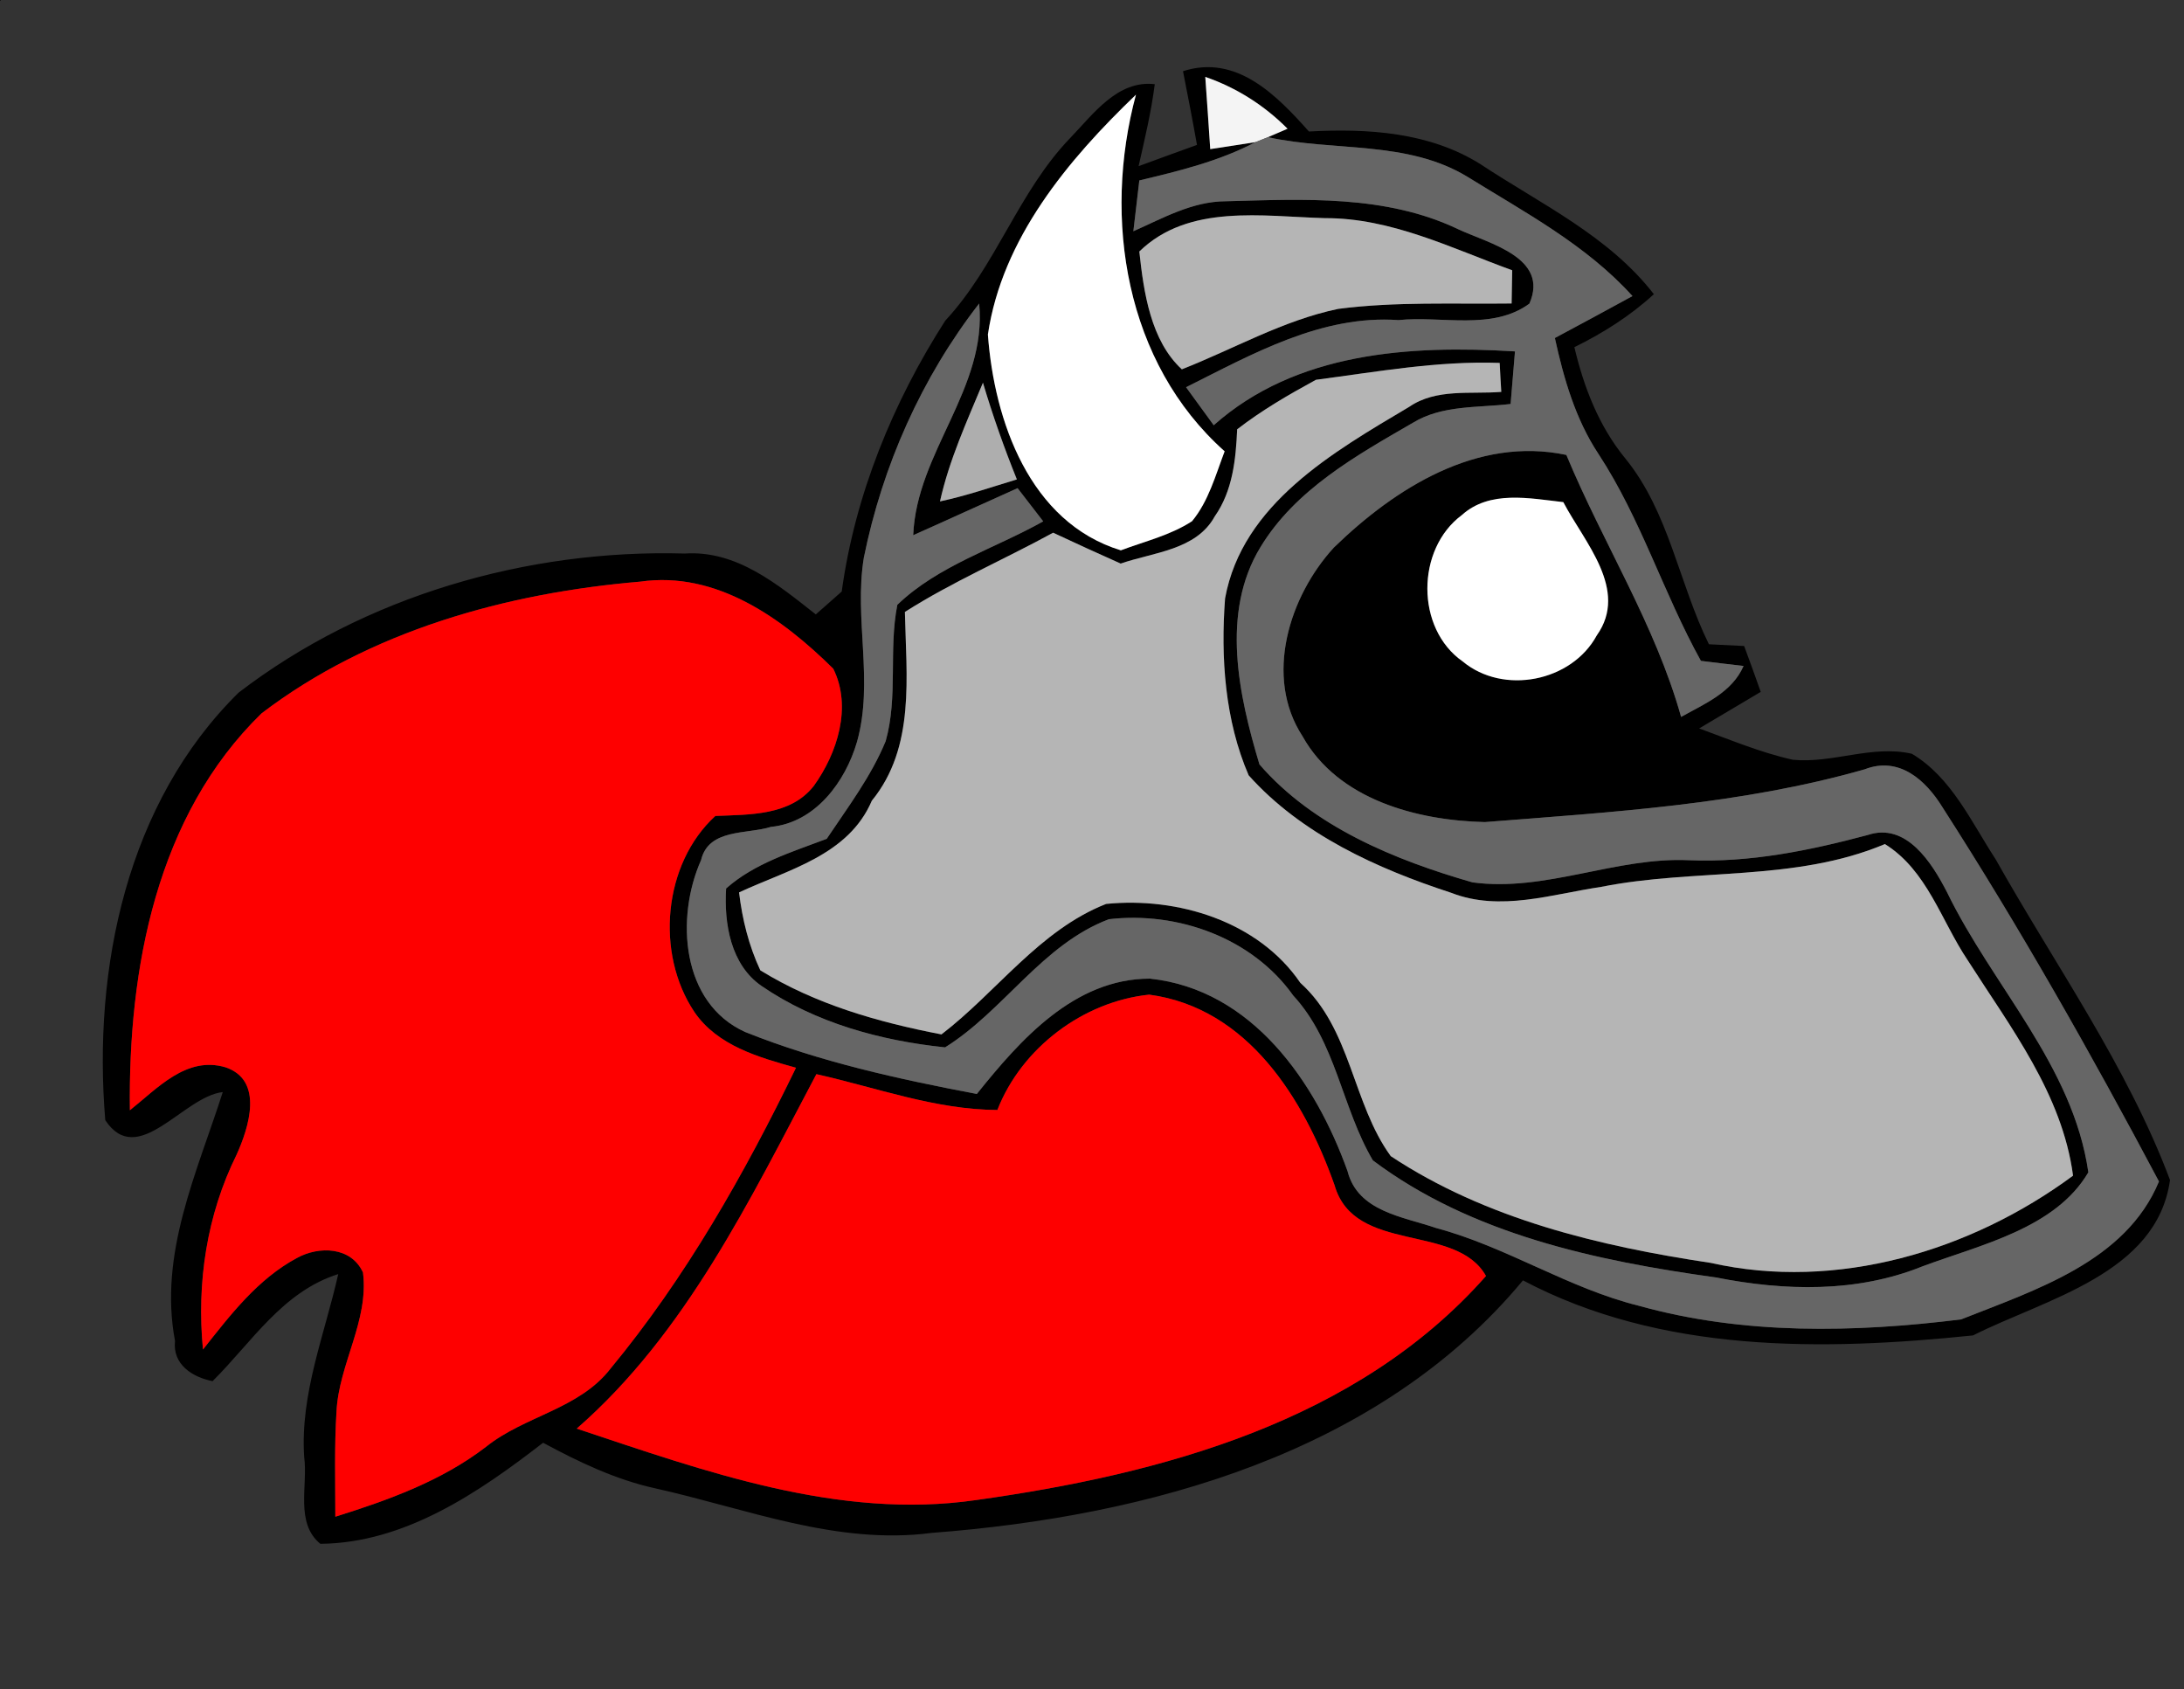 <?xml version="1.0" encoding="UTF-8" standalone="no"?>
<!DOCTYPE svg  PUBLIC '-//W3C//DTD SVG 1.1//EN'  'http://www.w3.org/Graphics/SVG/1.1/DTD/svg11.dtd'>
<svg width="150pt" xmlns="http://www.w3.org/2000/svg" viewBox="0 0 150 116" version="1.1" height="116pt">
 <rect x="0" y="0" width="150" height="116" fill="#333333" stroke="none"/>
 <g id="#000000ff">
  <path d="m0 0h0.06c-0.01 0.02-0.04 0.05-0.06 0.06v-0.06z"/>
  <path d="m81.25 4.89c3.67-1.19 6.43 1.65 8.65 4.14 4.03-0.22 8.28 0.04 11.79 2.25 4.14 2.74 8.78 4.9 11.9 8.92-1.62 1.49-3.49 2.67-5.46 3.64 0.65 2.75 1.68 5.42 3.49 7.63 3.02 3.7 3.68 8.57 5.75 12.77 0.61 0.03 1.82 0.09 2.42 0.12 0.39 1.05 0.77 2.1 1.14 3.15-1.41 0.83-2.82 1.67-4.23 2.51 2.12 0.77 4.22 1.66 6.43 2.15 2.73 0.27 5.46-1.04 8.18-0.41 2.71 1.61 4.08 4.68 5.75 7.24 4.09 7.27 9.05 14.22 11.98 22.03-0.9 6.45-8.56 8.16-13.53 10.67-10.36 1.07-21.43 1.23-30.91-3.78-9.88 11.9-25.77 16.21-40.61 17.34-6.52 0.86-12.73-1.67-18.99-3.06-2.73-0.6-5.25-1.81-7.7-3.13-4.42 3.42-9.5 6.89-15.3 6.94-1.75-1.44-0.84-4.01-1.11-5.97-0.28-4.34 1.41-8.4 2.34-12.55-3.82 1.2-5.94 4.68-8.63 7.35-1.39-0.27-2.76-1.15-2.58-2.76-1.13-5.99 1.51-11.55 3.28-17.09-2.72 0.3-5.83 5.31-8.07 1.93-0.87-10.42 1.48-21.81 9.16-29.36 8.64-6.63 19.82-9.86 30.64-9.55 3.56-0.24 6.39 2.13 9 4.18 0.45-0.39 1.34-1.18 1.78-1.57 0.91-6.63 3.52-13 7.11-18.6 3.49-3.75 5.01-8.82 8.56-12.52 1.58-1.63 3.26-4.02 5.83-3.72-0.24 1.9-0.69 3.76-1.11 5.63 1.34-0.49 2.67-0.98 4.01-1.46-0.3-1.69-0.63-3.38-0.96-5.06m1.53 0.39c0.12 1.65 0.23 3.31 0.34 4.96 0.78-0.12 2.33-0.36 3.11-0.48-2.5 1.31-5.25 1.98-7.98 2.63-0.1 0.87-0.31 2.62-0.41 3.49 2.03-0.9 4.05-2.05 6.34-2.06 5.37-0.14 10.98-0.46 15.97 1.92 2.09 0.98 6.28 1.94 4.89 5.11-2.55 1.87-6.04 0.82-8.99 1.13-5.29-0.37-10.03 2.33-14.59 4.61 0.48 0.65 1.42 1.95 1.9 2.61 5.66-5.03 13.48-5.51 20.69-5.07-0.1 1.2-0.2 2.4-0.3 3.61-2.25 0.27-4.7 0.06-6.71 1.29-3.89 2.25-8.07 4.58-10.47 8.54-2.75 4.51-1.49 10.18-0.07 14.92 3.69 4.27 9.3 6.57 14.63 8.1 5.01 0.68 9.85-1.76 14.89-1.52 4.17 0.17 8.24-0.66 12.25-1.73 2.66-0.9 4.42 1.92 5.45 3.92 3.13 6.45 8.66 11.92 9.71 19.24-2.27 3.86-7.4 4.97-11.4 6.46-4.51 1.82-9.47 1.69-14.17 0.76-8.22-1.14-16.81-2.96-23.57-8.04-2.13-3.61-2.53-8.14-5.47-11.32-2.81-3.96-7.94-5.79-12.66-5.24-4.58 1.73-7.2 6.27-11.25 8.8-4.42-0.46-8.91-1.68-12.61-4.22-2.12-1.46-2.58-4.3-2.43-6.69 1.95-1.73 4.51-2.5 6.91-3.41 1.45-2.17 3.05-4.28 4.05-6.71 0.86-3.05 0.19-6.28 0.8-9.36 2.81-2.7 6.67-3.85 10.02-5.73-0.44-0.57-1.32-1.71-1.76-2.28-2.4 1.07-4.78 2.17-7.17 3.23 0.23-5.7 5.09-10.07 4.53-15.91-3.96 5.1-6.64 11.14-7.92 17.45-0.69 4.19 0.7 8.5-0.47 12.65-0.8 2.75-2.86 5.54-5.91 5.84-1.65 0.52-4.28 0.1-4.8 2.28-1.76 3.95-1.37 9.83 3.04 11.81 5.1 2.04 10.52 3.23 15.9 4.25 2.99-3.73 6.7-7.92 11.89-7.92 7.02 0.75 11.37 7.09 13.57 13.22 0.71 2.78 3.8 3.12 6.1 3.91 4.83 1.29 9.07 4.14 13.93 5.34 7.18 2 14.79 1.84 22.11 0.93 5.09-2.02 11.31-3.97 13.59-9.47-4.64-8.75-9.52-17.37-14.87-25.7-1.16-1.88-2.99-3.52-5.35-2.6-8.48 2.42-17.33 2.93-26.08 3.62-4.65-0.11-10.08-1.53-12.52-5.89-2.66-4.08-0.92-9.61 2.15-12.96 4.2-4.08 9.85-7.66 15.97-6.36 2.51 6.05 6.1 11.64 7.88 17.99 1.62-0.91 3.49-1.67 4.29-3.5-0.73-0.08-2.2-0.26-2.93-0.35-2.57-4.63-4.12-9.76-7.03-14.2-1.59-2.4-2.39-5.19-3-7.97 1.78-0.95 3.56-1.91 5.33-2.88-3.17-3.51-7.38-5.74-11.35-8.2-4.15-2.51-9.14-1.71-13.69-2.71l1.35-0.58c-1.6-1.61-3.51-2.82-5.65-3.56m-14.93 17.69c0.43 5.91 2.86 12.9 9.13 14.82 1.65-0.62 3.4-1.03 4.89-2 1.14-1.38 1.61-3.15 2.24-4.8-6.82-6.07-8.39-15.97-6.09-24.49-4.67 4.48-9.19 9.87-10.17 16.47m10.4-5.7c0.3 2.8 0.78 6.12 2.92 8.09 3.57-1.4 6.95-3.36 10.74-4.15 3.94-0.51 7.94-0.32 11.91-0.37l0.04-2.28c-4.18-1.52-8.32-3.6-12.87-3.58-4.28-0.12-9.36-1-12.74 2.29m12.13 8.81c-1.87 1.02-3.72 2.09-5.41 3.4-0.09 2.07-0.31 4.23-1.54 5.98-1.27 2.32-4.22 2.46-6.46 3.24-1.55-0.69-3.1-1.4-4.64-2.12-3.38 1.85-6.93 3.37-10.18 5.44 0.09 4.41 0.73 9.29-2.27 12.96-1.61 3.77-5.76 4.73-9.12 6.3 0.22 1.85 0.67 3.66 1.46 5.35 3.8 2.34 8.09 3.56 12.44 4.4 3.81-2.92 6.73-7.16 11.31-8.96 4.9-0.49 10.45 1.18 13.34 5.42 3.5 3.15 3.57 8.28 6.21 11.9 6.53 4.32 14.32 6.18 21.98 7.33 8.64 1.95 17.87-0.81 24.88-5.99-0.74-5.59-4.29-10.18-7.24-14.8-1.82-2.71-2.77-6.15-5.68-7.97-6.21 2.61-13.03 1.65-19.49 2.94-3.39 0.5-6.93 1.72-10.29 0.41-5.09-1.66-10.29-4.01-13.92-8.07-1.63-3.77-1.93-8.09-1.62-12.15 1.18-6.49 7.44-10.06 12.64-13.15 1.86-1.28 4.21-0.86 6.33-1.03-0.03-0.5-0.09-1.5-0.11-1.99-4.25-0.15-8.43 0.61-12.62 1.16m-25.82 8.35c-0.47 0.49-0.47 0.49 0 0 1.79-0.38 3.53-0.98 5.28-1.51-0.88-2.18-1.66-4.39-2.33-6.64-1.11 2.67-2.32 5.31-2.95 8.15m35.84 0.94c-3.15 2.34-3.18 7.79 0.06 10.05 2.79 2.32 7.48 1.4 9.21-1.79 2.22-3.13-0.86-6.4-2.3-9.15-2.32-0.26-5.05-0.84-6.97 0.89m-82.43 13.61c-7.23 7.03-9.17 17.56-9.05 27.26 1.88-1.49 3.88-3.75 6.57-2.95 2.64 0.89 1.61 4.12 0.76 6-2.05 4.14-2.75 8.8-2.31 13.38 1.86-2.35 3.75-4.84 6.46-6.29 1.51-0.83 3.72-0.78 4.53 1 0.42 3.31-1.66 6.29-1.82 9.56-0.15 2.4-0.08 4.81-0.08 7.21 3.64-1.14 7.29-2.45 10.35-4.8 2.65-2.13 6.39-2.58 8.55-5.37 5.17-6.25 9.21-13.39 12.74-20.66-2.55-0.71-5.4-1.51-6.98-3.83-2.69-4.02-2.15-10.17 1.44-13.46 2.35-0.1 5.15-0.01 6.76-2.06 1.62-2.25 2.64-5.43 1.34-8.05-3.51-3.47-8.04-6.73-13.26-5.98-9.19 0.78-18.56 3.37-26 9.04m50.53 27.24c-4.27-0.02-8.31-1.54-12.43-2.46-4.57 8.63-8.97 17.81-16.46 24.34 8.78 2.92 18 6.27 27.4 4.91 12.74-1.78 26.21-5.38 35.05-15.39-2.05-3.66-9.04-1.48-10.4-6.23-2.09-5.91-5.95-12.18-12.73-13.09-4.53 0.47-8.76 3.65-10.43 7.92z"/>
 </g>
 <g id="#f4f4f4ff">
  <path d="m82.78 5.28c2.14 0.74 4.05 1.95 5.65 3.56l-1.35 0.58c-0.21 0.08-0.64 0.25-0.85 0.34-0.78 0.12-2.33 0.36-3.11 0.48-0.11-1.65-0.22-3.31-0.34-4.96z" fill="#f4f4f4"/>
 </g>
 <g id="#ffffffff" fill="#fff">
  <path d="m67.85 22.97c0.98-6.6 5.5-11.99 10.17-16.47-2.3 8.52-0.73 18.42 6.09 24.49-0.63 1.65-1.1 3.42-2.24 4.8-1.49 0.97-3.24 1.38-4.89 2-6.27-1.92-8.7-8.91-9.13-14.82z"/>
  <path d="m100.4 35.37c1.92-1.73 4.65-1.15 6.97-0.89 1.44 2.75 4.52 6.02 2.3 9.15-1.73 3.19-6.42 4.11-9.21 1.79-3.24-2.26-3.21-7.71-0.06-10.05z"/>
 </g>
 <g id="#666666ff">
  <path d="m86.23 9.76c0.21-0.09 0.64-0.26 0.85-0.34 4.55 1 9.54 0.2 13.69 2.71 3.97 2.46 8.18 4.69 11.35 8.2-1.77 0.97-3.55 1.93-5.33 2.88 0.61 2.78 1.41 5.57 3 7.97 2.91 4.44 4.46 9.57 7.03 14.2 0.73 0.09 2.2 0.27 2.93 0.35-0.8 1.83-2.67 2.59-4.29 3.5-1.78-6.35-5.37-11.94-7.88-17.99-6.12-1.3-11.77 2.28-15.97 6.36-3.07 3.35-4.81 8.88-2.15 12.96 2.44 4.36 7.87 5.78 12.52 5.89 8.75-0.69 17.6-1.2 26.08-3.62 2.36-0.92 4.19 0.72 5.35 2.6 5.35 8.33 10.23 16.95 14.87 25.7-2.28 5.5-8.5 7.45-13.59 9.47-7.32 0.91-14.93 1.07-22.11-0.93-4.86-1.2-9.1-4.05-13.93-5.34-2.3-0.79-5.39-1.13-6.1-3.91-2.2-6.13-6.55-12.47-13.57-13.22-5.19 0-8.9 4.19-11.89 7.92-5.38-1.02-10.8-2.21-15.9-4.25-4.41-1.98-4.8-7.86-3.04-11.81 0.52-2.18 3.15-1.76 4.8-2.28 3.05-0.3 5.11-3.09 5.91-5.84 1.17-4.15-0.22-8.46 0.47-12.65 1.28-6.31 3.96-12.35 7.92-17.45 0.56 5.84-4.3 10.21-4.53 15.91 2.39-1.06 4.77-2.16 7.17-3.23 0.44 0.57 1.32 1.71 1.76 2.28-3.35 1.88-7.21 3.03-10.02 5.73-0.61 3.08 0.06 6.31-0.8 9.36-1 2.43-2.6 4.54-4.05 6.71-2.4 0.91-4.96 1.68-6.91 3.41-0.15 2.39 0.31 5.23 2.43 6.69 3.7 2.54 8.19 3.76 12.61 4.22 4.05-2.53 6.67-7.07 11.25-8.8 4.72-0.55 9.85 1.28 12.66 5.24 2.94 3.18 3.34 7.71 5.47 11.32 6.76 5.08 15.35 6.9 23.57 8.04 4.7 0.93 9.66 1.06 14.17-0.76 4-1.49 9.13-2.6 11.4-6.46-1.05-7.32-6.58-12.79-9.71-19.24-1.03-2-2.79-4.82-5.45-3.92-4.01 1.07-8.08 1.9-12.25 1.73-5.04-0.24-9.88 2.2-14.89 1.52-5.33-1.53-10.94-3.83-14.63-8.1-1.42-4.74-2.68-10.41 0.07-14.92 2.4-3.96 6.58-6.29 10.47-8.54 2.01-1.23 4.46-1.02 6.71-1.29 0.1-1.21 0.2-2.41 0.3-3.61-7.21-0.44-15.03 0.04-20.69 5.07-0.48-0.66-1.42-1.96-1.9-2.61 4.56-2.28 9.3-4.98 14.59-4.61 2.95-0.31 6.44 0.74 8.99-1.13 1.39-3.17-2.8-4.13-4.89-5.11-4.99-2.38-10.6-2.06-15.97-1.92-2.29 0.01-4.31 1.16-6.34 2.06 0.1-0.87 0.31-2.62 0.41-3.49 2.73-0.65 5.48-1.32 7.98-2.63z" fill="#666"/>
 </g>
 <g id="#b5b5b5ff" fill="#b5b5b5">
  <path d="m78.25 17.27c3.38-3.29 8.46-2.41 12.74-2.29 4.55-0.02 8.69 2.06 12.87 3.58l-0.04 2.28c-3.97 0.05-7.97-0.14-11.91 0.37-3.79 0.79-7.17 2.75-10.74 4.15-2.14-1.97-2.62-5.29-2.92-8.09z"/>
  <path d="m90.38 26.08c4.19-0.55 8.37-1.31 12.62-1.16 0.02 0.49 0.08 1.49 0.11 1.99-2.12 0.17-4.47-0.25-6.33 1.03-5.2 3.09-11.46 6.66-12.64 13.15-0.31 4.06-0.01 8.38 1.62 12.15 3.63 4.06 8.83 6.41 13.92 8.07 3.36 1.31 6.9 0.09 10.29-0.41 6.46-1.29 13.28-0.33 19.49-2.94 2.91 1.82 3.86 5.26 5.68 7.97 2.95 4.62 6.5 9.21 7.24 14.8-7.01 5.18-16.24 7.94-24.88 5.99-7.66-1.15-15.45-3.01-21.98-7.33-2.64-3.62-2.71-8.75-6.21-11.9-2.89-4.24-8.44-5.91-13.34-5.42-4.58 1.8-7.5 6.04-11.31 8.96-4.35-0.84-8.64-2.06-12.44-4.4-0.79-1.69-1.24-3.5-1.46-5.35 3.36-1.57 7.51-2.53 9.12-6.3 3-3.67 2.36-8.55 2.27-12.96 3.25-2.07 6.8-3.59 10.18-5.44 1.54 0.72 3.09 1.43 4.64 2.12 2.24-0.78 5.19-0.92 6.46-3.24 1.23-1.75 1.45-3.91 1.54-5.98 1.69-1.31 3.54-2.38 5.41-3.4z"/>
 </g>
 <g id="#aeaeaeff">
  <path d="m64.56 34.43c0.63-2.84 1.84-5.48 2.95-8.15 0.67 2.25 1.45 4.46 2.33 6.64-1.75 0.53-3.49 1.13-5.28 1.51z" fill="#aeaeae"/>
 </g>
 <g id="#9e9c9cff">
  <path d="m64.56 34.43c-0.47 0.49-0.47 0.49 0 0z" fill="#9e9c9c"/>
 </g>
 <g id="#fe0000ff" fill="#fe0000">
  <path d="m17.97 48.98c7.44-5.67 16.81-8.26 26-9.04 5.22-0.75 9.75 2.51 13.26 5.98 1.3 2.62 0.28 5.8-1.34 8.05-1.61 2.05-4.41 1.96-6.76 2.06-3.59 3.29-4.13 9.44-1.44 13.46 1.58 2.32 4.43 3.12 6.98 3.83-3.53 7.27-7.57 14.41-12.74 20.66-2.16 2.79-5.9 3.24-8.55 5.37-3.06 2.35-6.71 3.66-10.35 4.8 0-2.4-0.07-4.81 0.08-7.21 0.16-3.27 2.24-6.25 1.82-9.56-0.81-1.78-3.02-1.83-4.53-1-2.71 1.45-4.6 3.94-6.46 6.29-0.44-4.58 0.26-9.24 2.31-13.38 0.85-1.88 1.88-5.11-0.76-6-2.69-0.8-4.69 1.46-6.57 2.95-0.12-9.7 1.82-20.23 9.05-27.26z"/>
  <path d="m68.5 76.22c1.67-4.27 5.9-7.45 10.43-7.92 6.78 0.91 10.64 7.18 12.73 13.09 1.36 4.75 8.35 2.57 10.4 6.23-8.84 10.01-22.31 13.61-35.05 15.39-9.4 1.36-18.62-1.99-27.4-4.91 7.49-6.53 11.89-15.71 16.46-24.34 4.12 0.92 8.16 2.44 12.43 2.46z"/>
 </g>
</svg>
